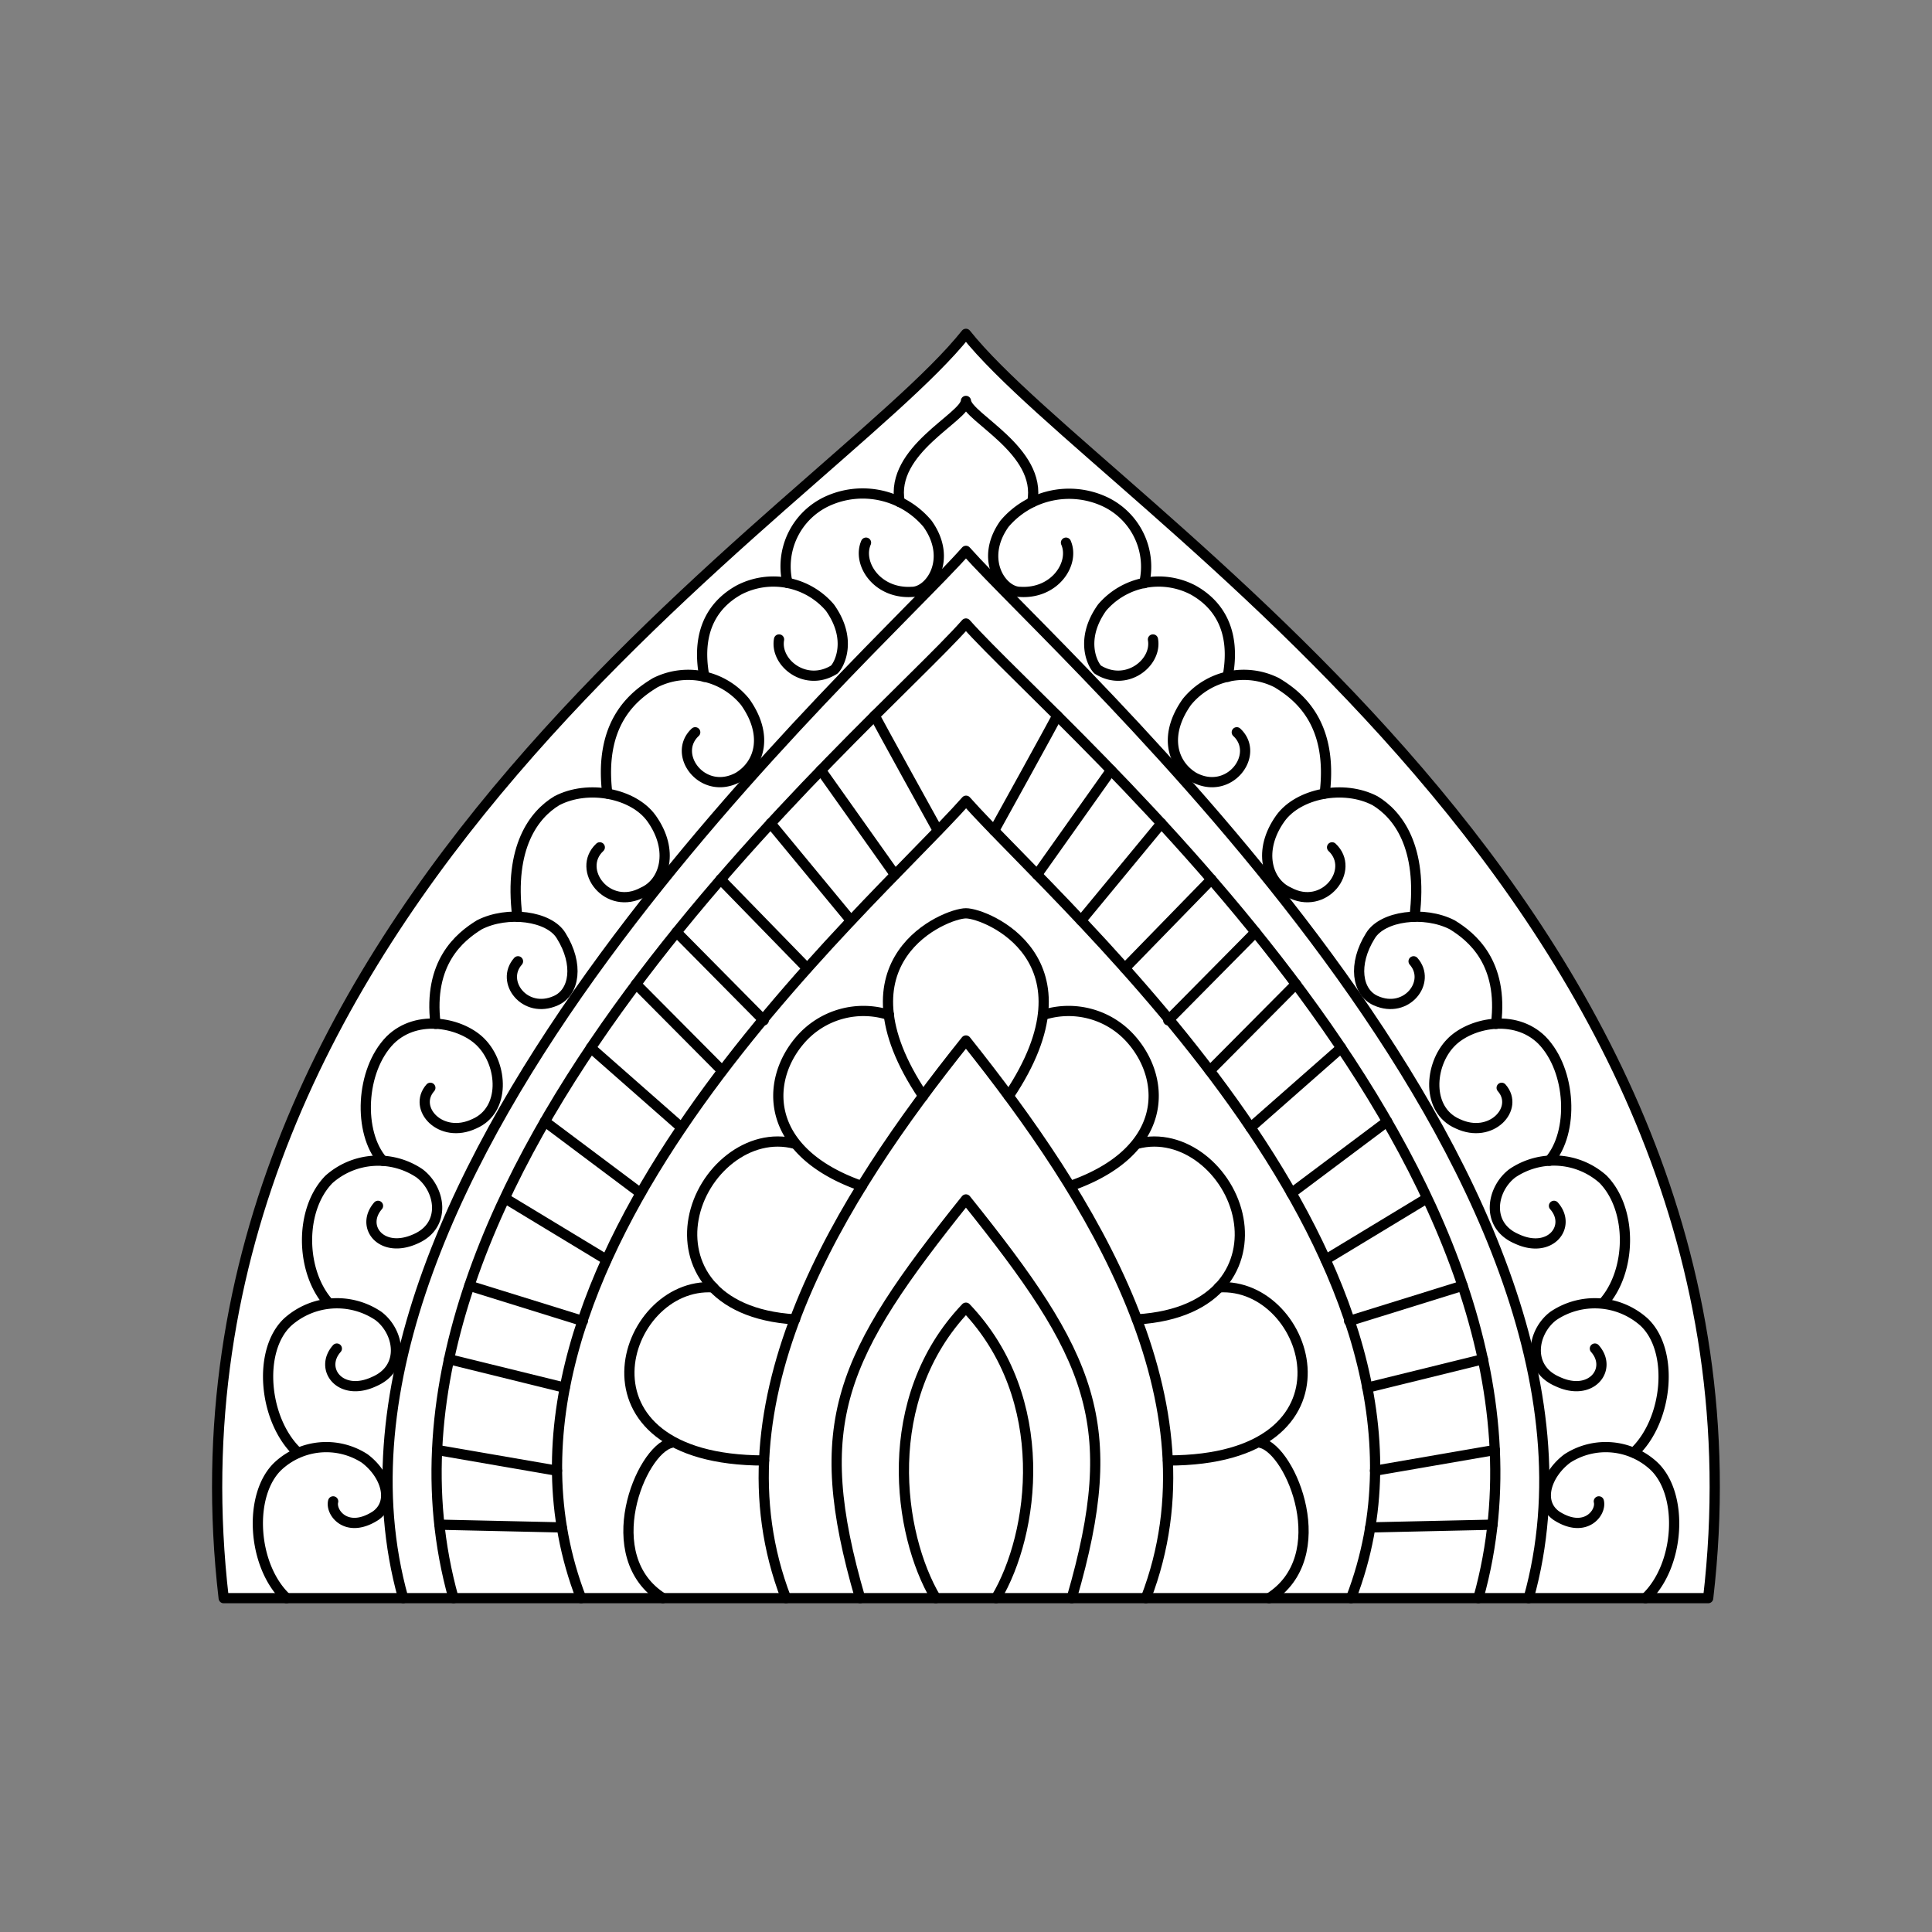 <svg xmlns="http://www.w3.org/2000/svg" viewBox="0 0 141.73 141.73"><rect x="0" y="0" width="141.73" height="141.73" fill="#808080" stroke="none"/><defs><style>.cls-1{fill:#fff;}.cls-2{fill:none;stroke:#000;stroke-linecap:round;stroke-linejoin:round;stroke-width:0.75px;}</style></defs><title>Artboard 7</title><g id="_7_fill" data-name="7 fill"><path class="cls-1" d="M125.31,117.24c5.92-50.66-44.42-80.16-54.45-92.75-10,12.58-60.36,42.08-54.45,92.75Z"/></g><g id="_7_stroke" data-name="7 stroke"><line class="cls-2" x1="32.24" y1="111.85" x2="41.21" y2="112.05"/><line class="cls-2" x1="32.07" y1="106.37" x2="40.86" y2="107.89"/><line class="cls-2" x1="32.94" y1="99.71" x2="41.43" y2="101.8"/><line class="cls-2" x1="34.43" y1="94.32" x2="42.76" y2="96.91"/><line class="cls-2" x1="37.19" y1="87.99" x2="44.49" y2="92.41"/><line class="cls-2" x1="39.97" y1="82.27" x2="46.99" y2="87.53"/><line class="cls-2" x1="43.34" y1="76.87" x2="49.99" y2="82.72"/><line class="cls-2" x1="46.66" y1="72.19" x2="52.98" y2="78.55"/><line class="cls-2" x1="49.63" y1="68.38" x2="56.03" y2="74.85"/><line class="cls-2" x1="52.86" y1="64.51" x2="59.21" y2="71.03"/><line class="cls-2" x1="56.53" y1="60.4" x2="62.42" y2="67.53"/><line class="cls-2" x1="60.22" y1="56.5" x2="65.65" y2="64.16"/><path class="cls-2" d="M64.17,52.49c.06.19,4.63,8.44,4.63,8.44"/><path class="cls-2" d="M24.44,110.14c-.21.83,1,2.4,3.1,1.06,1.44-1,.75-3.06-.79-4.21a5.19,5.19,0,0,0-6.33.54c-2.23,2.08-1.94,7.33.6,9.71"/><path class="cls-2" d="M24.71,98.93c-1.33,1.5.27,3.58,2.74,2.42,2.32-1,1.84-3.67.3-4.82a5.43,5.43,0,0,0-6.64.45c-2.23,2.08-1.79,7.21.75,9.59"/><path class="cls-2" d="M27.73,88.46C26.4,90,28,92,30.47,90.89c2.32-1,1.84-3.67.3-4.82a5.43,5.43,0,0,0-6.64.45c-2.19,2.24-2.09,6.78,0,9.09"/><path class="cls-2" d="M31.57,79.8c-1.33,1.5.76,3.8,3.22,2.64,2.32-1,2.1-4.32.51-5.95-1.36-1.42-4.66-2.18-6.68-.19-2.19,2.24-2.36,6.78-.55,8.85"/><path class="cls-2" d="M38,70.52c-1.33,1.5.51,3.9,2.77,2.89,1.39-.61,1.7-2.68.4-4.76-.87-1.46-3.94-1.86-6-.81-1.45.89-3.77,2.78-3.22,7.27"/><path class="cls-2" d="M44,62.16c-1.75,1.63.56,4.72,3.17,3.29,1.59-.7,2.31-3.06.62-5.42-1.32-1.83-4.64-2.49-6.94-1.29-1.66,1-3.53,3.38-2.9,8.5"/><path class="cls-2" d="M51,53.72c-1.75,1.63.56,4.72,3.17,3.29,1.63-1,2.17-3.16.49-5.52a5.38,5.38,0,0,0-6.59-1.41c-1.66,1-4.14,3-3.52,8.13"/><path class="cls-2" d="M57.15,46.91c-.31,1.71,1.95,3.52,4.05,2.21.36-.34,1.36-2.19-.32-4.55a5.46,5.46,0,0,0-6.67-1.29c-1.64.91-3.22,2.74-2.54,6.37"/><path class="cls-2" d="M63.53,39.81c-.66,1.52.81,3.77,3.37,3.61,1.34,0,3-2.39,1.14-5a6.21,6.21,0,0,0-7.33-1.66,5.27,5.27,0,0,0-2.94,6"/><path class="cls-2" d="M65.22,74.46a6.12,6.12,0,0,0-6.55,1.87c-2.56,3-2.61,8.18,4.55,10.68"/><path class="cls-2" d="M58.33,83.91c-3.4-.91-6.82,2-7.45,5.5-.59,3.23,1.26,7,7.44,7.38"/><path class="cls-2" d="M52.32,94.44c-6.74-.45-10.9,12.69,3.73,12.7"/><path class="cls-2" d="M49.23,105.85c-2.24.53-5.44,8.35-.6,11.39"/><path class="cls-2" d="M125.31,117.24c5.92-50.66-44.42-80.16-54.45-92.75-10,12.58-60.36,42.08-54.45,92.75Z"/><path class="cls-2" d="M112.14,117.24c8.67-31-34.25-68.91-41.28-76.83-7,7.92-49.95,45.83-41.28,76.83"/><path class="cls-2" d="M108.45,117.24c8.67-31-30.56-63.58-37.59-71.5-7,7.92-46.26,40.5-37.59,71.5"/><path class="cls-2" d="M99.11,117.24c9.37-24.33-21.21-50.58-28.24-58.5-7,7.92-37.61,34.17-28.24,58.5"/><path class="cls-2" d="M84.06,117.24c5.53-14.36-4-29.38-13.2-40.91-9.24,11.53-18.72,26.55-13.2,40.91"/><path class="cls-2" d="M78.62,117.24c3.75-12.89,1.49-17.72-7.76-29.25-9.24,11.53-11.51,16.36-7.76,29.25"/><path class="cls-2" d="M73.07,117.24c2.82-4.71,4.17-14.62-2.21-21.31-6.38,6.69-5,16.61-2.21,21.31"/><line class="cls-2" x1="109.49" y1="111.85" x2="100.52" y2="112.05"/><line class="cls-2" x1="109.66" y1="106.37" x2="100.87" y2="107.89"/><line class="cls-2" x1="108.79" y1="99.71" x2="100.3" y2="101.8"/><line class="cls-2" x1="107.3" y1="94.32" x2="98.97" y2="96.91"/><line class="cls-2" x1="104.54" y1="87.99" x2="97.24" y2="92.41"/><line class="cls-2" x1="101.76" y1="82.27" x2="94.74" y2="87.53"/><line class="cls-2" x1="98.39" y1="76.87" x2="91.74" y2="82.72"/><line class="cls-2" x1="95.07" y1="72.19" x2="88.75" y2="78.55"/><line class="cls-2" x1="92.1" y1="68.38" x2="85.7" y2="74.85"/><line class="cls-2" x1="88.87" y1="64.51" x2="82.52" y2="71.03"/><line class="cls-2" x1="85.2" y1="60.4" x2="79.31" y2="67.53"/><line class="cls-2" x1="81.51" y1="56.5" x2="76.08" y2="64.16"/><path class="cls-2" d="M77.56,52.49c-.06.19-4.63,8.44-4.63,8.44"/><path class="cls-2" d="M117.29,110.14c.21.83-1,2.4-3.1,1.06-1.44-1-.75-3.06.79-4.21a5.19,5.19,0,0,1,6.33.54c2.23,2.08,1.94,7.33-.6,9.71"/><path class="cls-2" d="M117,98.93c1.33,1.5-.27,3.58-2.74,2.42-2.32-1-1.84-3.67-.3-4.82a5.43,5.43,0,0,1,6.64.45c2.23,2.08,1.79,7.21-.75,9.59"/><path class="cls-2" d="M114,88.46c1.33,1.5-.27,3.58-2.74,2.42-2.32-1-1.84-3.67-.3-4.82a5.43,5.43,0,0,1,6.64.45c2.19,2.24,2.09,6.78,0,9.09"/><path class="cls-2" d="M110.16,79.8c1.33,1.5-.76,3.8-3.22,2.64-2.32-1-2.1-4.32-.51-5.95,1.36-1.42,4.66-2.18,6.68-.19,2.19,2.24,2.36,6.78.55,8.85"/><path class="cls-2" d="M103.7,70.52c1.33,1.5-.51,3.9-2.77,2.89-1.39-.61-1.7-2.68-.4-4.76.88-1.46,3.94-1.86,6-.81,1.45.89,3.77,2.78,3.22,7.27"/><path class="cls-2" d="M97.72,62.16c1.75,1.63-.56,4.72-3.17,3.29-1.59-.7-2.31-3.06-.62-5.42,1.32-1.83,4.64-2.49,6.94-1.29,1.66,1,3.53,3.38,2.9,8.5"/><path class="cls-2" d="M90.73,53.72c1.75,1.63-.56,4.72-3.17,3.29-1.63-1-2.17-3.16-.49-5.52a5.38,5.38,0,0,1,6.59-1.41c1.66,1,4.14,3,3.52,8.13"/><path class="cls-2" d="M84.58,46.91c.31,1.71-1.95,3.52-4.05,2.21-.36-.34-1.36-2.19.32-4.55a5.46,5.46,0,0,1,6.67-1.29c1.64.91,3.22,2.74,2.54,6.37"/><path class="cls-2" d="M78.2,39.81c.66,1.52-.81,3.77-3.37,3.61-1.34,0-3-2.39-1.14-5A6.21,6.21,0,0,1,81,36.78a5.27,5.27,0,0,1,2.94,6"/><path class="cls-2" d="M75.73,36.83c.72-3.78-4.77-6.21-4.87-7.42C70.79,30.63,65.28,33,66,36.83"/><path class="cls-2" d="M74,80.4C80.69,70.41,72.35,67,70.86,67S61,70.41,67.72,80.4"/><path class="cls-2" d="M76.51,74.46a6.12,6.12,0,0,1,6.55,1.87c2.56,3,2.61,8.18-4.55,10.68"/><path class="cls-2" d="M83.4,83.91c3.4-.91,6.82,2,7.45,5.5.59,3.23-1.26,7-7.44,7.38"/><path class="cls-2" d="M89.41,94.44c6.74-.45,10.9,12.69-3.73,12.7"/><path class="cls-2" d="M92.5,105.85c2.24.53,5.44,8.35.6,11.39"/></g></svg>